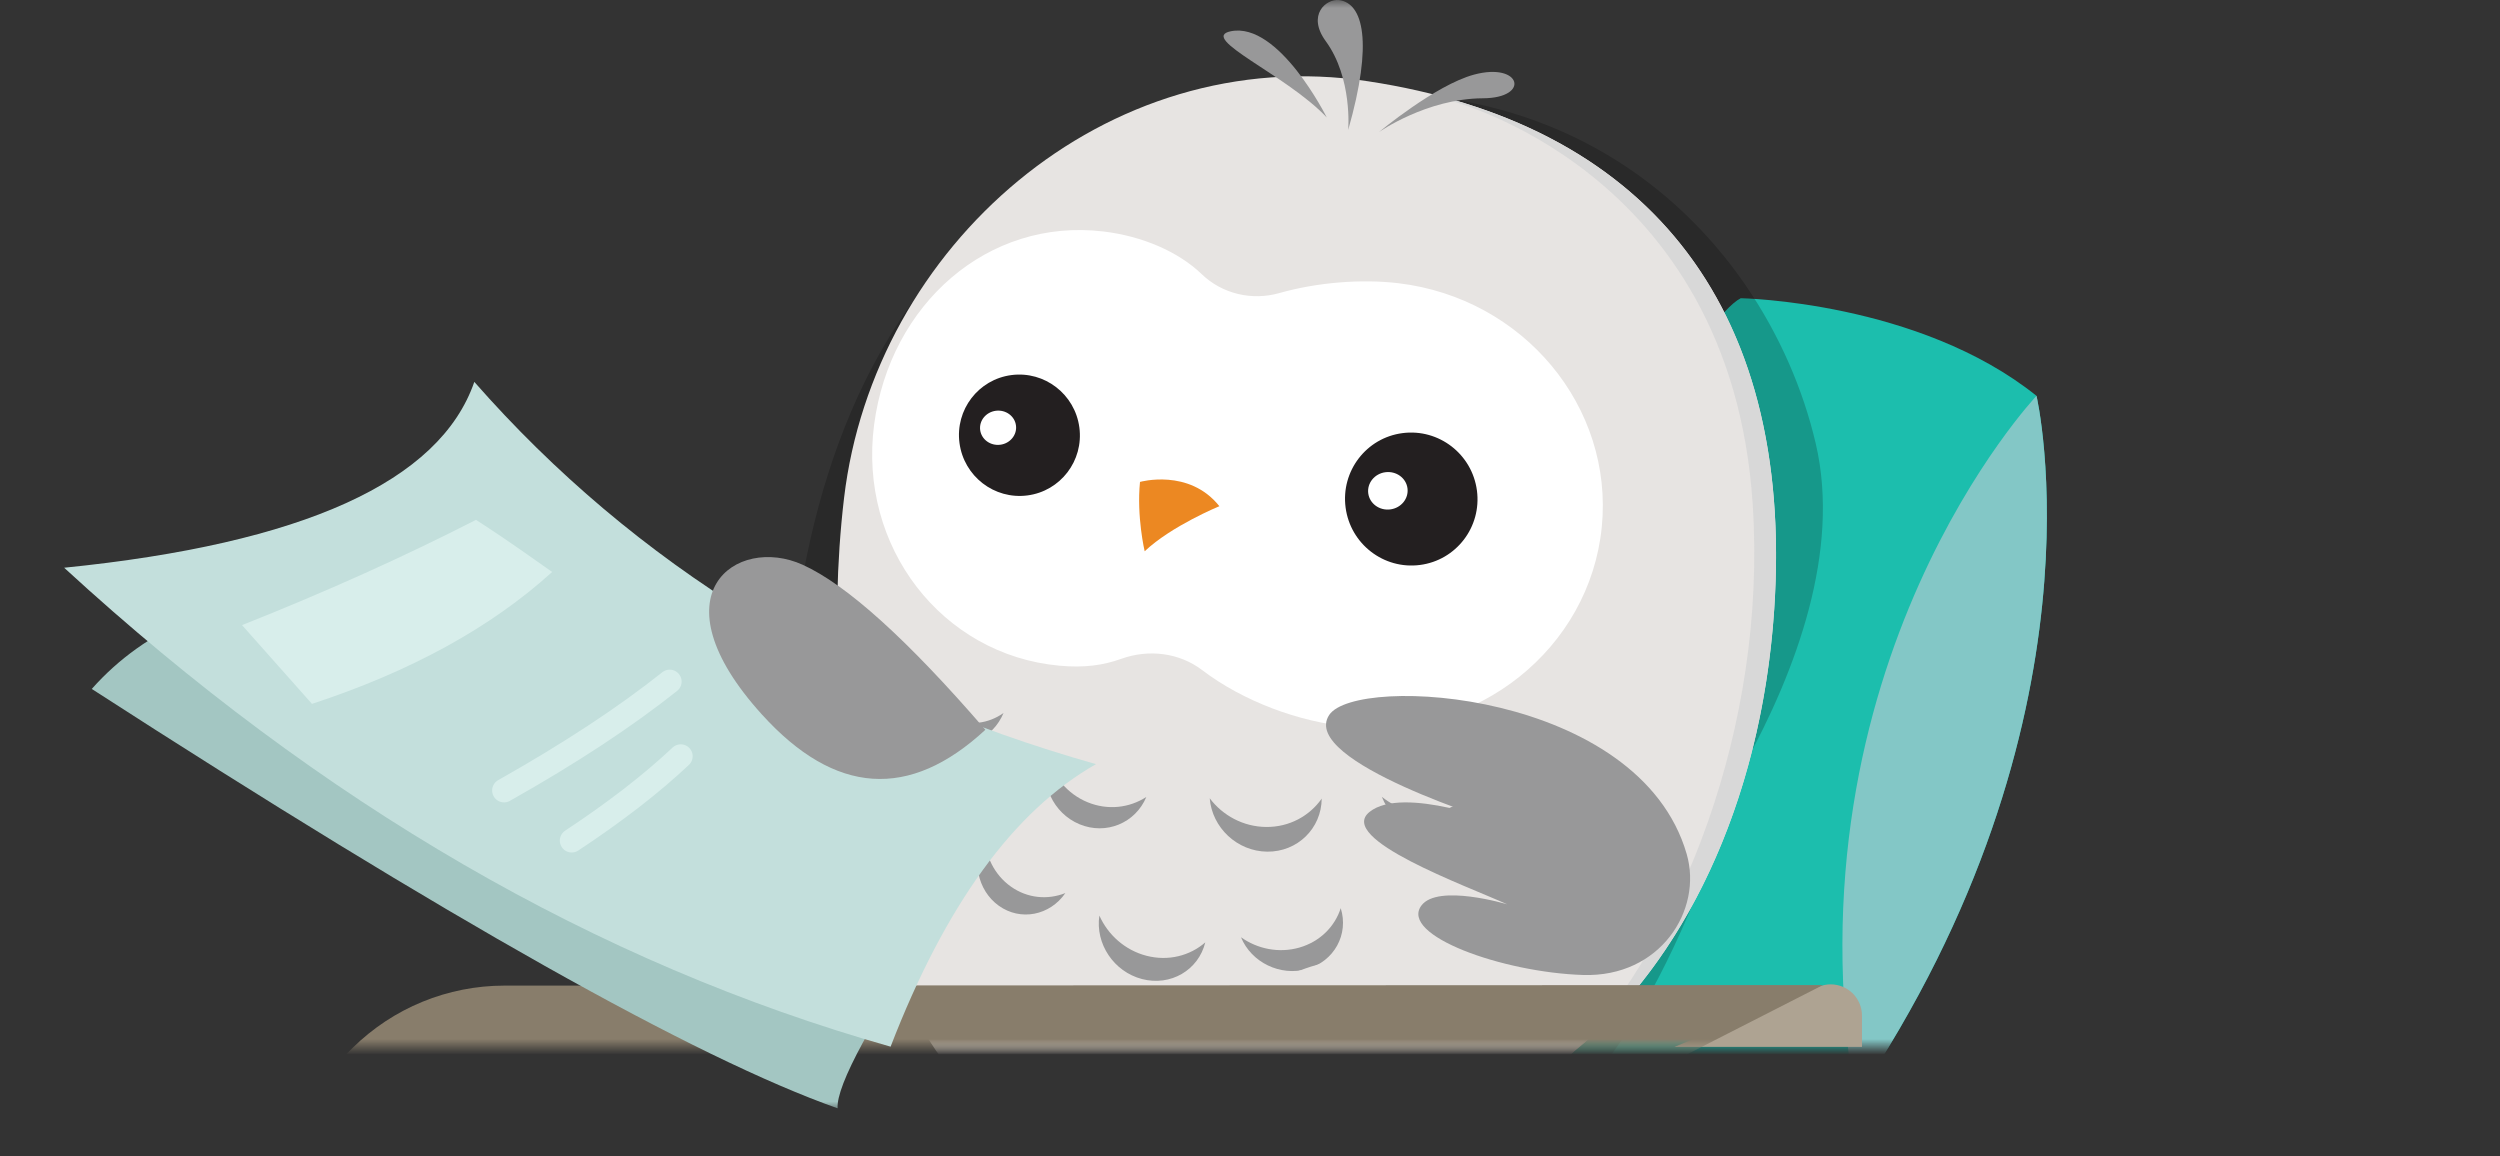 <?xml version="1.0" encoding="UTF-8"?>
<svg width="160px" height="74px" viewBox="0 0 160 74" version="1.1" xmlns="http://www.w3.org/2000/svg" xmlns:xlink="http://www.w3.org/1999/xlink">
    <rect x="0" y="0" width="160" height="74" fill="#333333" stroke="none"/>
    <title>Group 26</title>
    <defs>
        <rect id="path-1" x="0" y="0" width="160" height="67"></rect>
        <polygon id="path-3" points="0 5.69509717e-14 160 5.69509717e-14 160 67 0 67"></polygon>
        <rect id="path-5" x="0" y="0" width="69" height="48"></rect>
    </defs>
    <g id="060721" stroke="none" stroke-width="1" fill="none" fill-rule="evenodd">
        <g id="Guideline" transform="translate(-1164, -787)">
            <g id="Group-26" transform="translate(1164, 787)">
                <g id="Group-31">
                    <g id="Group-69">
                        <g id="Group-68-Clipped">
                            <mask id="mask-2" fill="white">
                                <use xlink:href="#path-1"></use>
                            </mask>
                            <g id="path-1"></g>
                            <g id="Group-68" mask="url(#mask-2)">
                                <g transform="translate(50.303, 0)" id="Group-114">
                                    <path d="M61.106,19.086 C61.106,19.086 72.502,19.288 80.033,25.334 C80.033,25.334 84.874,46.005 68.416,70.376 C68.416,70.376 50.524,74.915 41.977,70.28 C33.429,65.643 56.629,21.303 61.106,19.086" id="Fill-11" fill="#1CBEAD" fill-rule="nonzero"></path>
                                    <path d="M80.033,25.334 C80.033,25.334 63.872,42.435 68.417,70.376 C84.874,46.005 80.033,25.334 80.033,25.334" id="Fill-13" fill="#83C7C6" fill-rule="nonzero"></path>
                                    <path d="M0.399,56.771 C0.399,56.771 -4.723,18.724 21.742,9 C48.208,-0.723 62.706,14.657 65.907,28.397 C69.109,42.136 54.405,59.109 54.405,59.109 L0.399,56.771 Z" id="Fill-15" fill-opacity="0.2" fill="#000000" fill-rule="nonzero"></path>
                                    <path d="M8.46,57.229 C8.46,57.229 1.251,60.188 3.361,63.324 C5.471,66.457 46.301,72.812 48.896,71.332 C54.698,68.024 61.027,52.876 62.258,42.603 C63.489,32.33 8.46,57.229 8.46,57.229" id="Fill-29" fill-opacity="0.2" fill="#000000" fill-rule="nonzero"></path>
                                    <path d="M37.261,5.203 C20.389,2.635 5.62,15.836 3.717,31.867 C1.757,48.378 6.47,68.108 13.574,70.771 C15.987,71.675 21.03,71.82 23.427,71.434 C26.093,71.004 33.125,69.411 34.356,70.39 C36.421,72.029 39.993,72.04 42.424,71.434 C52.716,68.87 62.073,56.52 63.246,39.007 C64.573,19.182 54.702,7.856 37.261,5.203" id="Fill-31" fill="#E7E4E2" fill-rule="nonzero"></path>
                                    <path d="M63.246,39.007 C64.435,21.242 56.628,10.308 42.444,6.316 L42.247,6.368 C42.247,6.368 60.469,10.686 61.87,32.28 C62.808,46.722 57.068,60.323 50.615,67.138 C57.276,61.62 62.398,51.663 63.246,39.007" id="Fill-33" fill="#D8D8D8" fill-rule="nonzero"></path>
                                    <path d="M10.626,45.978 C9.523,45.472 8.782,44.406 8.536,43.182 C7.996,44.84 8.683,46.675 10.12,47.34 C11.567,48.009 13.243,47.25 13.923,45.633 C12.954,46.314 11.735,46.488 10.626,45.978" id="Fill-35" fill="#989899" fill-rule="nonzero"></path>
                                    <path d="M14.385,56.735 C13.325,55.978 12.741,54.751 12.701,53.482 C11.847,55.001 12.238,56.975 13.618,57.966 C15.006,58.963 16.887,58.599 17.882,57.155 C16.751,57.606 15.45,57.496 14.385,56.735" id="Fill-37" fill="#989899" fill-rule="nonzero"></path>
                                    <path d="M23.079,61.171 C21.69,60.814 20.602,59.823 20.057,58.597 C19.786,60.393 20.974,62.187 22.785,62.659 C24.612,63.136 26.397,62.093 26.835,60.312 C25.856,61.166 24.476,61.53 23.079,61.171" id="Fill-39" fill="#989899" fill-rule="nonzero"></path>
                                    <path d="M32.855,60.645 C34.179,60.265 35.127,59.298 35.504,58.122 C36.03,59.801 35.085,61.527 33.35,62.017 C31.633,62.502 29.779,61.592 29.121,59.984 C30.167,60.73 31.542,61.021 32.855,60.645" id="Fill-41" fill="#989899" fill-rule="nonzero"></path>
                                    <path d="M19.293,51.339 C18.001,50.805 17.098,49.691 16.755,48.42 C16.22,50.137 17.098,52.047 18.781,52.75 C20.477,53.459 22.365,52.682 23.063,51.004 C21.984,51.706 20.593,51.877 19.293,51.339" id="Fill-43" fill="#989899" fill-rule="nonzero"></path>
                                    <path d="M41.969,51.884 C43.308,51.516 44.246,50.476 44.594,49.182 C45.185,51.074 44.273,52.958 42.517,53.433 C40.779,53.903 38.857,52.815 38.135,50.997 C39.227,51.87 40.64,52.25 41.969,51.884" id="Fill-45" fill="#989899" fill-rule="nonzero"></path>
                                    <path d="M30.737,52.926 C32.219,52.937 33.511,52.22 34.286,51.11 C34.271,53.021 32.734,54.528 30.794,54.506 C28.874,54.485 27.268,52.969 27.119,51.09 C27.949,52.19 29.266,52.915 30.737,52.926" id="Fill-47" fill="#989899" fill-rule="nonzero"></path>
                                    <path d="M39.206,18.127 C36.842,17.843 34.005,18.067 31.572,18.757 C29.823,19.253 27.924,18.815 26.604,17.544 C25.109,16.105 22.804,15.111 20.308,14.814 C12.924,13.933 6.651,19.464 5.64,27.183 C4.619,34.977 9.969,41.914 17.498,42.604 C19.09,42.75 20.299,42.581 21.459,42.164 C23.226,41.531 25.178,41.777 26.635,42.886 C29.253,44.877 32.83,46.216 36.112,46.516 C44.277,47.26 51.434,41.502 52.21,33.735 C52.979,26.041 47.206,19.088 39.206,18.127" id="Fill-49" fill="#FFFFFF" fill-rule="nonzero"></path>
                                    <path d="M44.221,31.395 C44.528,33.727 42.894,35.859 40.573,36.158 C38.252,36.459 36.121,34.812 35.815,32.481 C35.508,30.151 37.14,28.018 39.462,27.719 C41.783,27.418 43.914,29.065 44.221,31.395" id="Fill-51" fill="#231F20" fill-rule="nonzero"></path>
                                    <path d="M39.776,31.25 C39.862,31.908 39.37,32.512 38.678,32.602 C37.984,32.692 37.352,32.231 37.265,31.575 C37.179,30.917 37.671,30.311 38.364,30.222 C39.057,30.133 39.69,30.592 39.776,31.25" id="Fill-53" fill="#FFFFFF" fill-rule="nonzero"></path>
                                    <path d="M18.777,27.361 C19.057,29.489 17.566,31.435 15.448,31.708 C13.329,31.982 11.384,30.479 11.104,28.352 C10.823,26.225 12.314,24.278 14.433,24.004 C16.552,23.73 18.496,25.233 18.777,27.361" id="Fill-55" fill="#231F20" fill-rule="nonzero"></path>
                                    <path d="M14.719,27.228 C14.799,27.827 14.349,28.381 13.717,28.463 C13.084,28.544 12.507,28.124 12.428,27.523 C12.349,26.924 12.798,26.371 13.431,26.289 C14.064,26.208 14.641,26.629 14.719,27.228" id="Fill-57" fill="#FFFFFF" fill-rule="nonzero"></path>
                                    <path d="M37.944,8.458 C37.944,8.458 40.988,6.309 44.606,6.29 C47.67,6.275 47.048,3.962 44.033,4.776 C41.565,5.442 37.944,8.458 37.944,8.458" id="Fill-59" fill="#989899" fill-rule="nonzero"></path>
                                    <path d="M35.981,8.317 C35.981,8.317 36.267,4.994 34.548,2.639 C33.318,0.957 34.579,-0.098 35.4,0.007 C36.926,0.203 37.6,2.665 35.981,8.317" id="Fill-61" fill="#989899" fill-rule="nonzero"></path>
                                    <path d="M34.609,7.517 C34.609,7.517 31.553,1.38 28.471,2 C26.347,2.426 32.056,4.8 34.609,7.517" id="Fill-63" fill="#989899" fill-rule="nonzero"></path>
                                    <path d="M7.528,58.757 C7.528,58.757 6.193,62.263 9.833,65.899 C13.474,69.536 20.856,68.063 22.244,67.886 L7.528,58.757 Z" id="Fill-65" fill="#E7E4E2" fill-rule="nonzero"></path>
                                    <path d="M53.504,61.283 C54.253,64.166 47.658,73.009 37.411,71.835 C32.762,71.302 28.905,69.591 28.864,66.68 C28.823,63.77 32.584,61.358 37.263,61.294 C41.943,61.23 52.772,58.464 53.504,61.283" id="Fill-71" fill="#E7E4E2" fill-rule="nonzero"></path>
                                    <path d="M34.677,72.962 C34.56,72.957 34.442,72.924 34.334,72.862 C33.972,72.653 33.85,72.195 34.06,71.838 L35.756,68.95 C35.967,68.593 36.431,68.472 36.791,68.679 C37.151,68.887 37.274,69.346 37.064,69.703 L35.367,72.591 C35.22,72.841 34.95,72.975 34.677,72.962" id="Fill-75" fill="#EB8823" fill-rule="nonzero"></path>
                                    <path d="M22.657,30.843 C22.657,30.843 25.795,29.956 27.737,32.397 C27.737,32.397 24.674,33.655 22.956,35.281 C22.956,35.281 22.433,33.062 22.657,30.843" id="Fill-77" fill="#EC8822" fill-rule="nonzero"></path>
                                    <path d="M57.645,54.657 C54.614,44.19 36.497,43.134 34.765,45.759 C32.794,48.742 45.856,52.722 45.856,52.722 C45.856,52.722 39.504,50.24 37.35,51.961 C35.195,53.682 43.547,56.69 46.161,57.878 C46.161,57.878 41.724,56.54 40.668,57.953 C39.24,59.862 45.867,62.236 51.012,62.399 C55.957,62.556 58.684,58.245 57.645,54.657" id="Fill-111" fill="#989899" fill-rule="nonzero"></path>
                                </g>
                            </g>
                        </g>
                        <g id="Path-3-Clipped" transform="translate(107.167, 62.999)" fill="#AEA392" fill-rule="nonzero">
                            <path d="M12,2.001 L12,4.001 L12,4.001 L0,4.001 L9.231,0.154 C10.25,-0.27 11.421,0.212 11.846,1.231 C11.948,1.475 12,1.736 12,2.001 Z" id="Path-3"></path>
                        </g>
                    </g>
                    <g id="Rectangle-Clipped">
                        <mask id="mask-4" fill="white">
                            <use xlink:href="#path-3"></use>
                        </mask>
                        <g id="path-1"></g>
                        <path d="M32.282,63.079 L116.666,63.043 L116.666,63.043 L106.632,68.162 L22,67.625 L22.571,67.062 C25.16,64.511 28.648,63.08 32.282,63.079 Z" id="Rectangle" fill="#887D6B" fill-rule="nonzero" mask="url(#mask-4)"></path>
                    </g>
                    <g id="Group-2-Clipped" transform="translate(3, 23)">
                        <mask id="mask-6" fill="white">
                            <use xlink:href="#path-5"></use>
                        </mask>
                        <g id="path-3"></g>
                        <g id="Group-2" mask="url(#mask-6)">
                            <g transform="translate(0.405, -1.209)" id="Group">
                                <g transform="translate(34.095, 26.209) rotate(-4) translate(-34.095, -26.209) translate(1.595, 2.209)">
                                    <path d="M1.223,17.896 C4.895,14.288 10.041,12.483 16.66,12.483 C24.662,19.317 37.331,27.128 54.667,35.917 C49.534,42.513 46.968,46.541 46.968,48 C38.138,44.168 22.89,34.133 1.223,17.896 Z" id="Path-32" fill="#A3C6C2" fill-rule="nonzero"></path>
                                    <path d="M0,10.034 C15.363,9.561 24.369,6.216 27.017,0 C36.465,12.405 49.126,21.465 65,27.18 C59.541,29.797 54.75,35.504 50.626,44.3 C32.239,37.68 15.363,26.259 0,10.034 Z" id="Path-28" fill="#C3DFDC" fill-rule="nonzero"></path>
                                    <path d="M47.158,13.138 C43.071,10.936 37.454,14.342 43.902,22.529 C48.2,27.987 52.93,28.641 58.092,24.492 C53.527,18.391 49.882,14.607 47.158,13.138 Z" id="Path-21" fill="#989899" fill-rule="nonzero"></path>
                                    <path d="M11.101,14.491 L15.215,19.832 C21.684,18.199 26.991,15.749 31.138,12.483 C29.965,11.545 28.742,10.488 26.508,8.816 C21.726,10.856 16.59,12.747 11.101,14.491 Z" id="Path-33" fill="#D8EEEB" fill-rule="nonzero"></path>
                                    <path d="M27.091,26.219 C31.453,24.148 35.141,22.076 38.154,20.005" id="Path-34" stroke="#D8EEEB" stroke-width="1.524" stroke-linecap="round" stroke-linejoin="round"></path>
                                    <path d="M31.188,29.72 C34.081,28.087 36.527,26.454 38.525,24.821" id="Path-34" stroke="#D8EEEB" stroke-width="1.524" stroke-linecap="round" stroke-linejoin="round"></path>
                                </g>
                            </g>
                        </g>
                    </g>
                </g>
                <rect id="Rectangle" x="0" y="0" width="160" height="74"></rect>
            </g>
        </g>
    </g>
</svg>